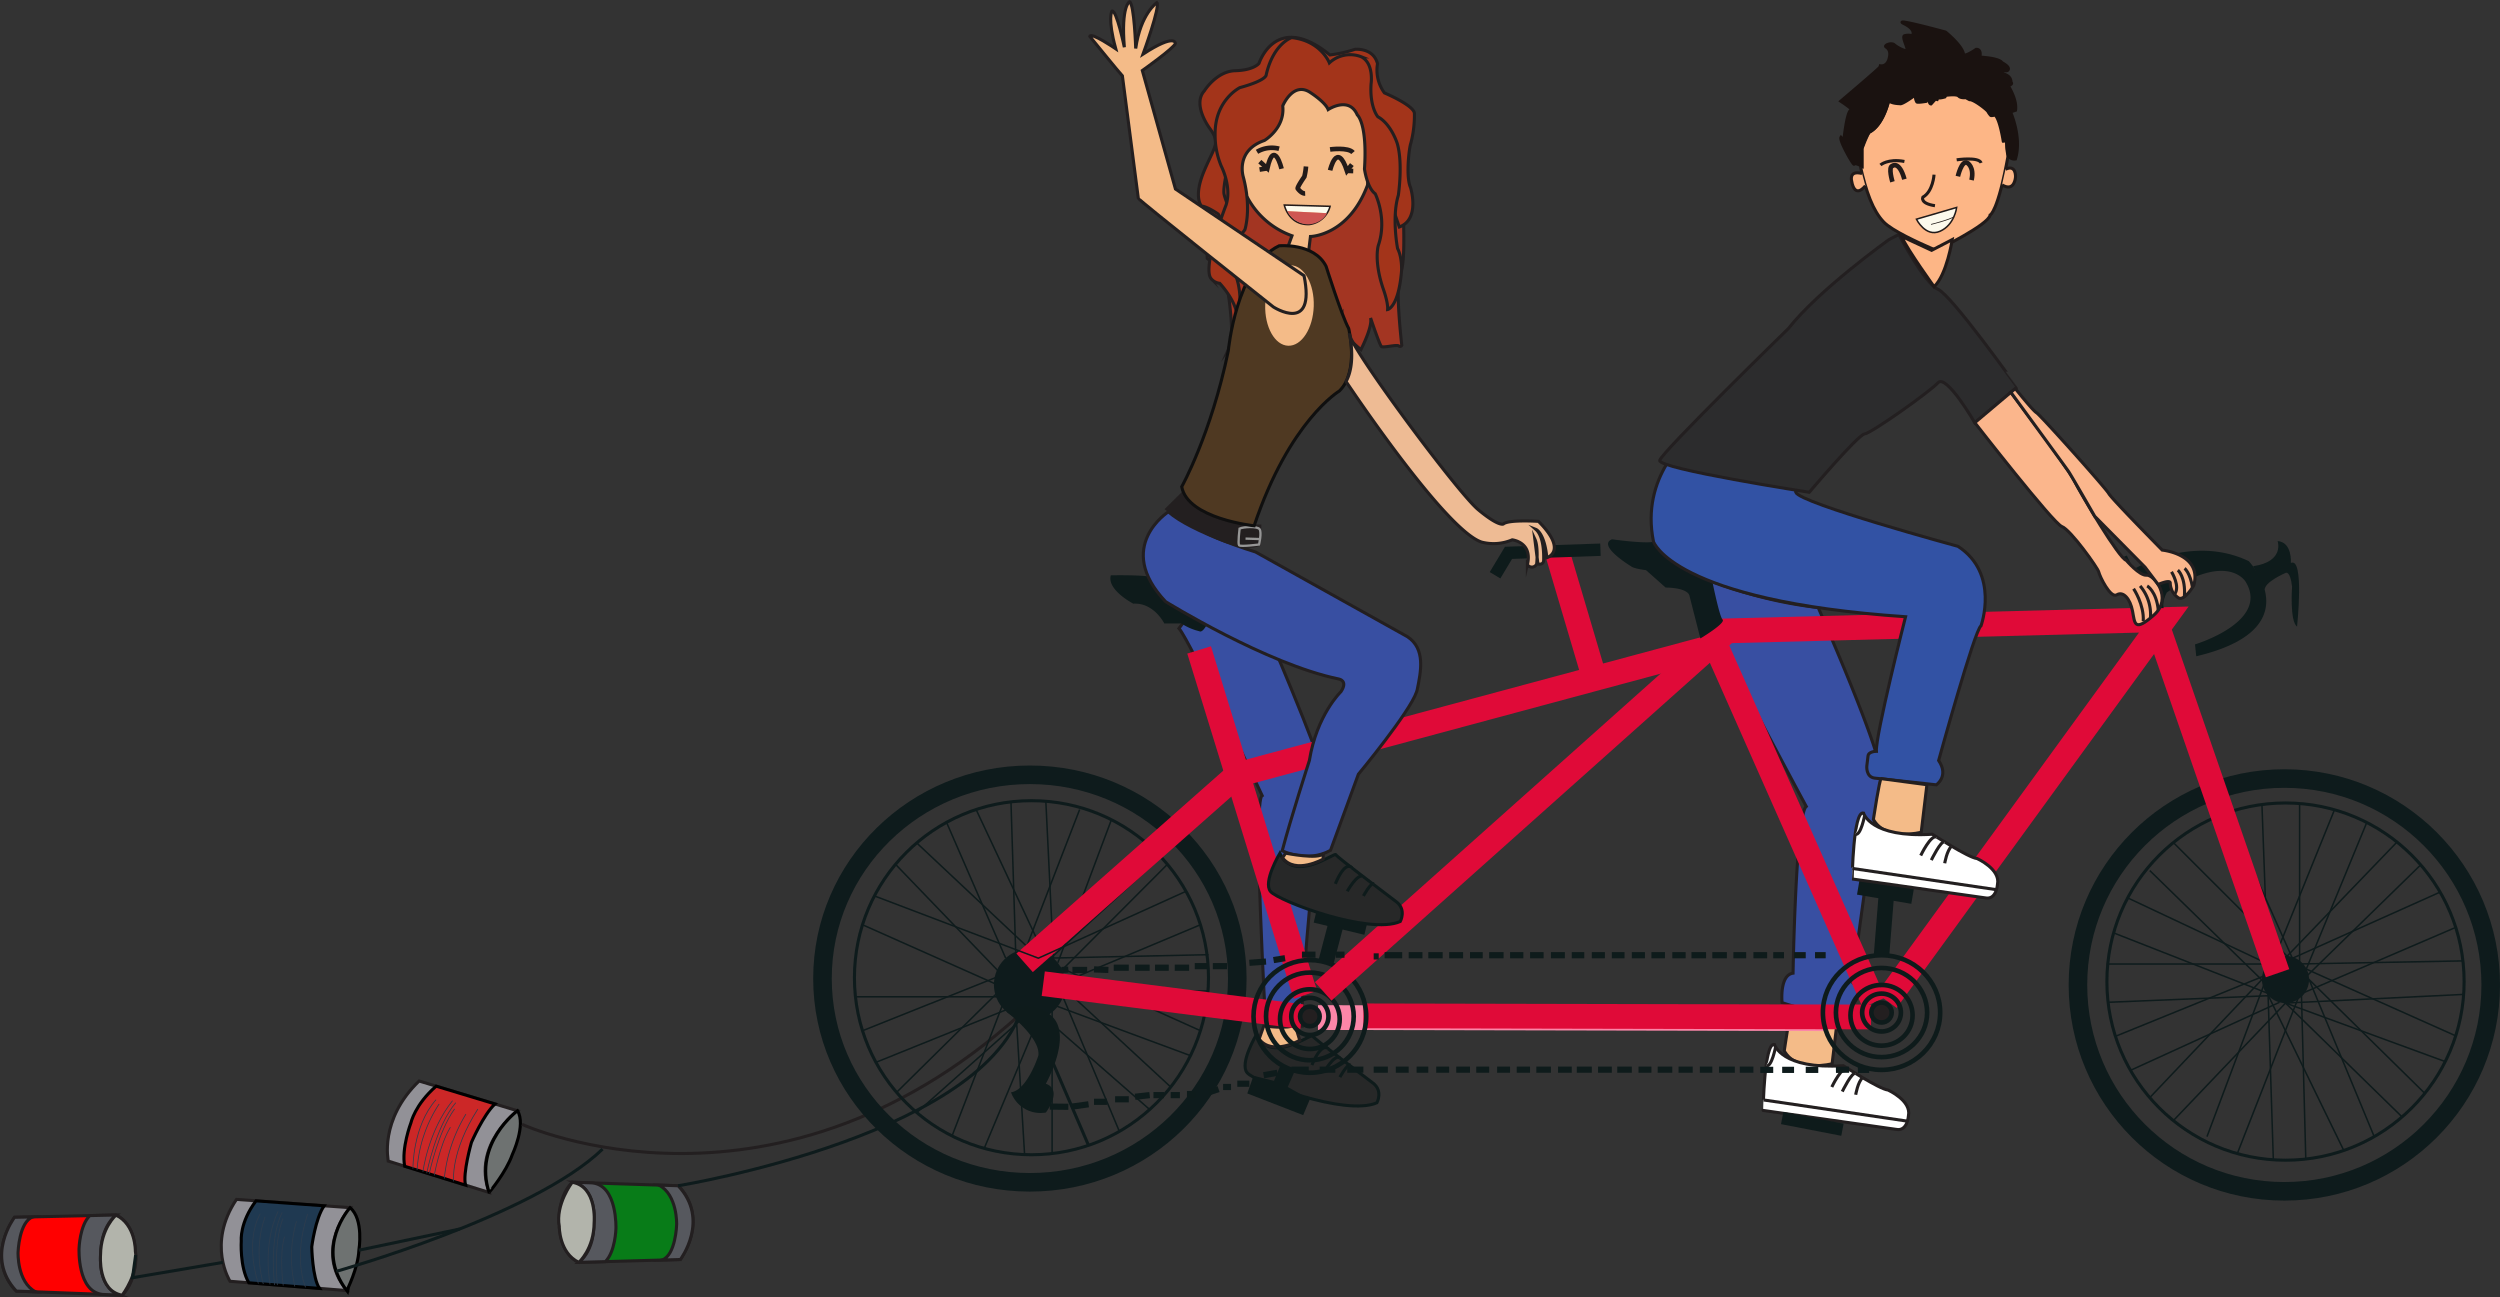 <svg xmlns="http://www.w3.org/2000/svg" viewBox="0 0 807.47 418.92"><rect x="0" y="0" width="807.47" height="418.92" fill="#333333" stroke="none"/><defs><style>.cls-1{fill:#929197;}.cls-1,.cls-11,.cls-13,.cls-14,.cls-28,.cls-30,.cls-34,.cls-37,.cls-39,.cls-40,.cls-41,.cls-5,.cls-6,.cls-7,.cls-8,.cls-9{stroke:#231f20;}.cls-1,.cls-10,.cls-11,.cls-12,.cls-13,.cls-14,.cls-15,.cls-16,.cls-18,.cls-19,.cls-2,.cls-20,.cls-21,.cls-22,.cls-23,.cls-25,.cls-26,.cls-27,.cls-28,.cls-29,.cls-3,.cls-30,.cls-32,.cls-34,.cls-35,.cls-36,.cls-37,.cls-39,.cls-4,.cls-40,.cls-41,.cls-42,.cls-43,.cls-44,.cls-45,.cls-46,.cls-47,.cls-5,.cls-6,.cls-7,.cls-8,.cls-9{stroke-miterlimit:10;}.cls-2{fill:#6e7271;}.cls-10,.cls-2,.cls-3{stroke:#000;}.cls-3{fill:#cc2727;}.cls-15,.cls-16,.cls-18,.cls-19,.cls-20,.cls-21,.cls-23,.cls-25,.cls-26,.cls-27,.cls-29,.cls-32,.cls-35,.cls-4,.cls-44,.cls-45,.cls-5{fill:none;}.cls-4{stroke:#2d3c4d;}.cls-4,.cls-47{stroke-width:0.25px;}.cls-6{fill:#087c18;}.cls-7{fill:#56585e;}.cls-8{fill:#b2b4ab;}.cls-9{fill:red;}.cls-10{fill:#1f3951;}.cls-11{fill:#384fa2;}.cls-12{fill:#272828;}.cls-12,.cls-22,.cls-23,.cls-25,.cls-26,.cls-27{stroke:#0e1b1b;}.cls-13,.cls-38{fill:#f4bb88;}.cls-14{fill:#fff;}.cls-15,.cls-16,.cls-18,.cls-21{stroke:#0e1b1c;}.cls-15{stroke-width:6px;}.cls-17{fill:#0e1b1c;}.cls-18,.cls-32,.cls-46{stroke-width:0.5px;}.cls-19{stroke:#e00a38;}.cls-19,.cls-20{stroke-width:8px;}.cls-20{stroke:#fc86a8;}.cls-21,.cls-25{stroke-width:2px;}.cls-22,.cls-34{fill:#231f20;}.cls-22,.cls-23,.cls-29,.cls-45{stroke-width:1.5px;}.cls-24{fill:#0e1b1b;}.cls-26{stroke-width:4px;}.cls-27{stroke-width:5px;}.cls-28{fill:#a33522;}.cls-29,.cls-32{stroke:#221a19;}.cls-30{fill:#a3341a;}.cls-31{fill:#fcf9eb;}.cls-33{fill:#ce5652;}.cls-35{stroke:#969696;stroke-width:0.75px;}.cls-36{fill:#4f3922;stroke:#0f0f0f;}.cls-37{fill:#eebb94;}.cls-39{fill:#3252a4;}.cls-40{fill:#2c2c2d;}.cls-41{fill:#fbb68c;}.cls-42{fill:#fdb686;}.cls-42,.cls-44,.cls-45,.cls-46,.cls-47{stroke:#211a19;}.cls-43{fill:#1a1210;stroke:#1a1210;}.cls-46,.cls-47{fill:#fcf9ec;}</style></defs><title>constance-et-guillaume</title><g id="Boites_de_conserve" data-name="Boites de conserve"><path class="cls-1" d="M142,359l31.75,9.61S159,379.53,164.61,395l-32.56-10.12S129,371.51,142,359Z" transform="translate(-6.63 -9.85)"/><path class="cls-2" d="M172.09,382.79s4.53-9.59,1.69-14.18c0,0-14.29,10.58-9.17,26.39C164.61,395,170.1,388.48,172.09,382.79Z" transform="translate(-6.63 -9.85)"/><path class="cls-3" d="M157,392.64c-1-3.73,1.9-13.81,1.9-13.81s3.83-8.89,7.61-12.42l-19-5.75c-6.91,6-8.17,11.88-8.17,11.88s-3.12,8.22-2,14Z" transform="translate(-6.63 -9.85)"/><path class="cls-4" d="M140,387.34s-.16-13.66,7.46-22.3" transform="translate(-6.63 -9.85)"/><path class="cls-4" d="M141.34,387.77a43.86,43.86,0,0,1,7.13-21.36" transform="translate(-6.63 -9.85)"/><path class="cls-4" d="M143.22,388.35s1.71-13.22,9.58-23" transform="translate(-6.63 -9.85)"/><path class="cls-4" d="M144.46,388.78s2.9-15.13,9.38-22.78" transform="translate(-6.63 -9.85)"/><path class="cls-4" d="M145.26,389s2.83-13.5,8.2-21" transform="translate(-6.63 -9.85)"/><path class="cls-4" d="M146.89,389.49s1.78-10,5.22-15.56" transform="translate(-6.63 -9.85)"/><path class="cls-4" d="M150.13,390.5a49.83,49.83,0,0,1,7-20.82" transform="translate(-6.63 -9.85)"/><path class="cls-4" d="M153.12,391.43s-1-9.65,7.86-23.38" transform="translate(-6.63 -9.85)"/><path class="cls-5" d="M-70.48,428.11" transform="translate(-6.63 -9.85)"/><path class="cls-6" d="M191.44,391.71l34.22,1.12s10.39,9,.72,23.83l-32.8.92s-5.7-1.94-6.31-11.61C187.27,406,186.25,396.91,191.44,391.71Z" transform="translate(-6.63 -9.85)"/><path class="cls-5" d="M201.22,405.36" transform="translate(-6.63 -9.85)"/><path class="cls-7" d="M192.36,391.71c7.54,2.85,6.11,13.55,6.11,13.55s.31,8.14-4.89,12.32l8.56-.24c3.25-3.19,3.43-10.66,3.43-10.66s.53-14-7.71-14.78Z" transform="translate(-6.63 -9.85)"/><path class="cls-7" d="M219.47,392.63c6,3.16,5.71,12.73,5.71,12.73s-.27,9.9-4.73,11.47l5.93-.17s9.67-12.83-.72-23.83Z" transform="translate(-6.63 -9.85)"/><path class="cls-8" d="M198.53,404.65s1-11.61-7.09-12.94c0,0-5.49,7.18-4.17,14.26,0,0-.1,8.55,6.31,11.61C193.58,417.58,198.48,413.3,198.53,404.65Z" transform="translate(-6.63 -9.85)"/><path class="cls-5" d="M175.24,373s83.19,38.1,164.59-38.93" transform="translate(-6.63 -9.85)"/><path class="cls-9" d="M46.12,428.16l-34.21-1.3s-10.34-9-.59-23.84l32.8-.74s5.69,2,6.25,11.64C50.37,413.92,51.34,423,46.12,428.16Z" transform="translate(-6.63 -9.85)"/><path class="cls-5" d="M36.41,414.46" transform="translate(-6.63 -9.85)"/><path class="cls-7" d="M45.2,428.15c-7.52-2.89-6-13.57-6-13.57s-.26-8.15,5-12.3l-8.56.19c-3.27,3.18-3.48,10.64-3.48,10.64s-.62,14,7.63,14.83Z" transform="translate(-6.63 -9.85)"/><path class="cls-7" d="M18.1,427.09c-6-3.19-5.64-12.75-5.64-12.75s.31-9.91,4.79-11.45l-5.93.13s-9.74,12.79.59,23.84Z" transform="translate(-6.63 -9.85)"/><path class="cls-8" d="M39.1,415.19s-1,11.6,7,13c0,0,5.53-7.15,4.25-14.24,0,0,.15-8.55-6.25-11.64C44.12,402.28,39.19,406.53,39.1,415.19Z" transform="translate(-6.63 -9.85)"/><path class="cls-1" d="M83,397.24l36.71,2.67s-12,13.29-1.06,26.78l-37.73-3S73.33,411.67,83,397.24Z" transform="translate(-6.63 -9.85)"/><path class="cls-2" d="M122.55,413.64s1.65-10-2.85-13.73c0,0-11.64,12.88-1.06,26.78C118.64,426.69,122.31,419.43,122.55,413.64Z" transform="translate(-6.63 -9.85)"/><path class="cls-10" d="M109.83,426c-2.31-3.31-2.51-13.43-2.51-13.43s1.14-9.16,4-13.26l-22-1.6c-5.34,7.08-4.76,12.87-4.76,12.87S84,419,87,424.18Z" transform="translate(-6.63 -9.85)"/><path class="cls-4" d="M90.09,424.42s-4.65-12.87.59-22.57" transform="translate(-6.63 -9.85)"/><path class="cls-4" d="M91.68,424.55s-3.43-10.73.55-21.61" transform="translate(-6.63 -9.85)"/><path class="cls-4" d="M93.86,424.72s-2.53-12.83,2.59-23.64" transform="translate(-6.63 -9.85)"/><path class="cls-4" d="M95.31,424.88S93.42,410,97.76,401.47" transform="translate(-6.63 -9.85)"/><path class="cls-4" d="M96.21,424.91s-1.42-13.33,1.8-21.49" transform="translate(-6.63 -9.85)"/><path class="cls-4" d="M98.11,425.06s-1.38-9.77.42-15.76" transform="translate(-6.63 -9.85)"/><path class="cls-4" d="M101.86,425.36a41.86,41.86,0,0,1,.54-21.07" transform="translate(-6.63 -9.85)"/><path class="cls-4" d="M105.32,425.63s-4.16-8.92.66-23.66" transform="translate(-6.63 -9.85)"/></g><g id="C_Jambe_arrière" data-name="C Jambe arrière"><path class="cls-11" d="M414.29,210s19.27,44.66,19.27,49.18-7.37,73.63-6.36,82.11H415.48s-4.23-73.07-1.19-74.48c0,0-23.32-50-26.87-54l5.07-6.78Z" transform="translate(-6.63 -9.85)"/><path class="cls-12" d="M412.45,344s-5.56,9.29-3,12.34,31.74,14.14,41.9,9.69c0,0,2.05-3.78-1.2-6.31s-19.25-14.44-19.61-15.29S417.05,353.79,412.45,344Z" transform="translate(-6.63 -9.85)"/><path class="cls-12" d="M430.37,353.85s2.83-7.41,5.34-5.25" transform="translate(-6.63 -9.85)"/><path class="cls-12" d="M434.2,356.25s3.48-6.16,5.21-4.69" transform="translate(-6.63 -9.85)"/><path class="cls-12" d="M439.41,357.75s2.42-4.41,3.33-3.9" transform="translate(-6.63 -9.85)"/><path class="cls-13" d="M424.87,340.76l1.57,5.1s-8.95,5.09-13.13-.41l1.51-4.27s8.29,1.27,10.05-.42" transform="translate(-6.63 -9.85)"/></g><g id="G_Jambe_arrière" data-name="G Jambe arrière"><path class="cls-11" d="M593.89,206.09s21.72,49,20.31,55.25-9.3,65.74-9.3,65.74,4.57,3.68-.82,8.12-21.87-1.52-21.87-1.52-.89-8.88,3.55-9.51c0,0,.89-51.25,4.27-53.85,0,0-40-73.93-37.73-75.78h0a140.69,140.69,0,0,0,41.59,11.55" transform="translate(-6.63 -9.85)"/><path class="cls-13" d="M600.22,338.06l-1.84,15.37s-11.46,3-15.46-4.16c0,0,2.11-14.52,2.64-14.45S600.22,338.06,600.22,338.06Z" transform="translate(-6.63 -9.85)"/><path class="cls-14" d="M579.76,347.21s2.21,8.12,22.24,6.85c0,0,11.66,7.6,14.45,7.86,0,0,7.6,3.42,6.59,8.3,0,0-.31,5.18-4,4.4l-42.94-6.11S576.42,346.32,579.76,347.21Z" transform="translate(-6.63 -9.85)"/><path class="cls-14" d="M598.28,360.94s3.37-7.08,5.22-5.92" transform="translate(-6.63 -9.85)"/><path class="cls-14" d="M601.66,362.42s3.17-6.55,4.33-5.85" transform="translate(-6.63 -9.85)"/><path class="cls-14" d="M606,363.44s.67-4.12,2.23-5.52" transform="translate(-6.63 -9.85)"/><line class="cls-14" x1="569.6" y1="355.27" x2="616.07" y2="362.12"/><path class="cls-14" d="M580.12,348s-1.26,6.65-3,6.06" transform="translate(-6.63 -9.85)"/></g><g id="Roues"><circle class="cls-15" cx="737.81" cy="318.12" r="66.66"/><ellipse class="cls-15" cx="332.64" cy="316.06" rx="66.99" ry="65.81"/></g><g id="Rayons"><circle class="cls-16" cx="333.15" cy="315.79" r="57.18"/><circle class="cls-17" cx="332.54" cy="318.01" r="11.52"/><line class="cls-18" x1="332.54" y1="306.5" x2="296.09" y2="272.26"/><line class="cls-18" x1="305.72" y1="265.61" x2="324.82" y2="309.48"/><line class="cls-18" x1="337.8" y1="309.48" x2="315.27" y2="261.47"/><line class="cls-18" x1="326.53" y1="258.99" x2="328.05" y2="307.41"/><line class="cls-18" x1="340.26" y1="309.48" x2="337.8" y2="258.99"/><line class="cls-18" x1="348.71" y1="261.47" x2="330.93" y2="307.41"/><line class="cls-18" x1="358.97" y1="264.77" x2="341.65" y2="310.98"/><path class="cls-17" d="M381.6,286.65" transform="translate(-6.63 -9.85)"/><line class="cls-18" x1="387.73" y1="298.68" x2="341.65" y2="318.01"/><line class="cls-18" x1="374.96" y1="276.8" x2="335.37" y2="313.16"/><line class="cls-18" x1="390.16" y1="320.08" x2="339.03" y2="320.08"/><line class="cls-18" x1="390.33" y1="308.35" x2="337.8" y2="309.48"/><line class="cls-18" x1="387.73" y1="332.91" x2="339.03" y2="310.98"/><line class="cls-18" x1="384.5" y1="340.96" x2="333.15" y2="321.95"/><polyline class="cls-18" points="378.12 351.08 340.26 316.06 377.06 279.17"/><line class="cls-18" x1="371.33" y1="358.36" x2="335.37" y2="326.9"/><line class="cls-18" x1="361.54" y1="365.42" x2="341.65" y2="318.01"/><path class="cls-16" d="M225.66,392.83s104.11-16.91,111.9-61l20.67,48" transform="translate(-6.63 -9.85)"/><line class="cls-18" x1="339.82" y1="372.97" x2="339.82" y2="321.95"/><line class="cls-18" x1="330.93" y1="372.93" x2="328.05" y2="325.29"/><line class="cls-18" x1="317.89" y1="370.9" x2="335.37" y2="329.17"/><line class="cls-18" x1="307.5" y1="366.89" x2="324.82" y2="321.95"/><line class="cls-18" x1="296.09" y1="359.34" x2="332.54" y2="326.9"/><line class="cls-18" x1="289.58" y1="352.82" x2="324.82" y2="318.01"/><line class="cls-18" x1="282.91" y1="343.12" x2="335.37" y2="321.95"/><line class="cls-18" x1="278.57" y1="332.91" x2="328.05" y2="313.16"/><line class="cls-18" x1="276.3" y1="321.95" x2="326.63" y2="321.95"/><polyline class="cls-19" points="330.93 310.98 399.63 250.25 557.77 207.68"/><line class="cls-18" x1="278.57" y1="298.68" x2="326.63" y2="320.08"/><polyline class="cls-18" points="282.44 289.38 335.37 309.48 383.06 287.88"/><line class="cls-18" x1="289.24" y1="279.16" x2="326.63" y2="318.01"/><circle class="cls-16" cx="738.19" cy="317.04" r="57.69"/><circle class="cls-17" cx="738.19" cy="316.37" r="7.61"/><line class="cls-18" x1="730.58" y1="259.86" x2="732.46" y2="311.37"/><polyline class="cls-18" points="719.41 262.5 742.74 314.72 742.74 259.86"/><polyline class="cls-18" points="781.84 279.35 743.23 317.04 764.43 265.67"/><polyline class="cls-18" points="788.11 288.14 736.27 311.37 774.19 271.98"/><polyline class="cls-18" points="793.17 334.57 741.24 311.37 795.49 310.36"/><polyline class="cls-18" points="789.77 342.88 738.19 323.98 795.49 321.19"/><polyline class="cls-18" points="766.84 367.12 745.8 316.37 783.18 353.14"/><line class="cls-18" x1="757.01" y1="371.58" x2="732.46" y2="321.19"/><line class="cls-18" x1="744.74" y1="374.36" x2="743.23" y2="317.04"/><line class="cls-18" x1="734.25" y1="374.36" x2="732.46" y2="318.12"/><polyline class="cls-18" points="722.62 372.59 742.74 321.19 793.17 299.53"/><polyline class="cls-18" points="712.83 367.12 732.47 314.72 754 261.57"/><polyline class="cls-18" points="701.97 361.94 738.19 323.98 775.83 360.74"/><line class="cls-18" x1="694.35" y1="354.52" x2="730.58" y2="316.37"/><line class="cls-18" x1="688.13" y1="345.7" x2="736.27" y2="323.72"/><line class="cls-18" x1="732.46" y1="314.72" x2="683.27" y2="334.71"/><line class="cls-18" x1="680.9" y1="323.72" x2="742.74" y2="321.19"/><line class="cls-18" x1="680.5" y1="311.37" x2="736.27" y2="311.37"/><line class="cls-18" x1="682.69" y1="301.32" x2="734.25" y2="321.53"/><line class="cls-18" x1="687.22" y1="290.01" x2="738.9" y2="314.34"/><line class="cls-18" x1="694.35" y1="281.18" x2="738.19" y2="323.98"/><line class="cls-18" x1="701.97" y1="272.15" x2="741.24" y2="311.37"/><polyline class="cls-19" points="387.3 209.92 420.61 318.13 421.72 321.3"/><line class="cls-19" x1="336.96" y1="317.72" x2="420.51" y2="328.37"/><line class="cls-20" x1="425.69" y1="328.66" x2="589.67" y2="329.02"/><line class="cls-19" x1="440.36" y1="328.11" x2="604.33" y2="328.47"/><line class="cls-21" x1="561.93" y1="345.49" x2="566.33" y2="345.49"/><line class="cls-21" x1="568.55" y1="345.55" x2="572.73" y2="345.55"/><line class="cls-21" x1="575.62" y1="345.55" x2="579.46" y2="345.55"/><line class="cls-21" x1="583.23" y1="345.55" x2="587.28" y2="345.55"/><line class="cls-21" x1="592.98" y1="345.55" x2="597.24" y2="345.49"/><line class="cls-21" x1="600.07" y1="345.55" x2="603.71" y2="345.55"/><path class="cls-16" d="M115.24,420.48s63.6-17.8,86-39.48" transform="translate(-6.63 -9.85)"/><polyline class="cls-16" points="43.81 405.37 42.8 412.69 72 407.73"/><line class="cls-16" x1="115.92" y1="403.8" x2="148.49" y2="396.95"/></g><g id="Structure_tandem" data-name="Structure tandem"><circle class="cls-22" cx="423.07" cy="328.29" r="3.16"/><circle class="cls-23" cx="423.07" cy="328.29" r="6.01"/><circle class="cls-23" cx="423.07" cy="329.17" r="9.64"/><circle class="cls-23" cx="423.07" cy="328.29" r="14.16"/><circle class="cls-23" cx="423.07" cy="328.29" r="18.2"/><path class="cls-24" d="M331.85,336.75s11,8.31,10.15,14.06c0,0-3.53,11.09-8.83,11.85a10.12,10.12,0,0,0,11.26,6.52,16.29,16.29,0,0,0,1.23-1.92c1.27-2.3,2.56-6-1.23-7.38,0,0,8.69-15.4,2-21.75S331.85,336.75,331.85,336.75Z" transform="translate(-6.63 -9.85)"/><path class="cls-25" d="M351.7,367.33l-6-.07" transform="translate(-6.63 -9.85)"/><line class="cls-25" x1="346.21" y1="357.42" x2="351.59" y2="356.67"/><line class="cls-25" x1="353.35" y1="355.87" x2="357.53" y2="355.87"/><line class="cls-25" x1="360.16" y1="355.06" x2="364.59" y2="355.06"/><line class="cls-25" x1="366.62" y1="354.24" x2="371.33" y2="353.71"/><line class="cls-25" x1="372.55" y1="353.71" x2="375.95" y2="353.71"/><line class="cls-25" x1="395.05" y1="351.08" x2="397.61" y2="351.08"/><line class="cls-25" x1="403.53" y1="350.03" x2="399.63" y2="350.03"/><line class="cls-25" x1="443.68" y1="345.49" x2="448.26" y2="345.49"/><line class="cls-25" x1="450.82" y1="345.49" x2="454.99" y2="345.49"/><line class="cls-25" x1="457.55" y1="345.49" x2="461.32" y2="345.49"/><line class="cls-25" x1="463.88" y1="345.49" x2="468.06" y2="345.49"/><line class="cls-25" x1="470.35" y1="345.49" x2="474.79" y2="345.49"/><line class="cls-25" x1="476.81" y1="345.49" x2="480.99" y2="345.49"/><line class="cls-25" x1="483.55" y1="345.49" x2="487.73" y2="345.49"/><line class="cls-25" x1="489.88" y1="345.49" x2="494.19" y2="345.49"/><line class="cls-25" x1="496.21" y1="345.49" x2="500.93" y2="345.49"/><line class="cls-25" x1="503.22" y1="345.49" x2="507.66" y2="345.49"/><line class="cls-25" x1="509.28" y1="345.49" x2="514.13" y2="345.49"/><line class="cls-25" x1="516.15" y1="345.49" x2="520.6" y2="345.49"/><line class="cls-25" x1="522.35" y1="345.49" x2="527.06" y2="345.49"/><line class="cls-25" x1="529.22" y1="345.49" x2="533.39" y2="345.49"/><line class="cls-25" x1="535.41" y1="345.49" x2="540.13" y2="345.49"/><line class="cls-25" x1="542.15" y1="345.49" x2="546.73" y2="345.49"/><line class="cls-25" x1="549.02" y1="345.49" x2="553.06" y2="345.49"/><line class="cls-25" x1="555.21" y1="345.49" x2="560.33" y2="345.49"/><polygon class="cls-24" points="402.86 353.17 420.91 360.18 423.07 355.06 415.93 351.08 417.95 346.49 413.43 344.42 411.48 349.11 404.87 347.46 402.86 353.17"/><polyline class="cls-19" points="427.38 320.2 557.82 203.76 698.88 200.11 609.37 323.2"/><line class="cls-19" x1="514.94" y1="218.85" x2="502.92" y2="178.21"/><path class="cls-24" d="M397.9,208.61s-2.42,6.06-3.91,5.12a18.17,18.17,0,0,1-5.79-2.51h-5.52s-3.37-6.79-10-6.39c0,0-8.62-4.44-7.27-9.16,0,0,11.31-.26,14.81.81Z" transform="translate(-6.63 -9.85)"/><path class="cls-24" d="M394.14,208.24s-15.9-2.56-23.31-10.11l17.65,12.13" transform="translate(-6.63 -9.85)"/><polyline class="cls-26" points="482.88 185.8 487.23 178.56 516.93 177.55"/><line class="cls-25" x1="343.04" y1="313.28" x2="345.07" y2="313.16"/><line class="cls-25" x1="346.38" y1="313.28" x2="351.13" y2="313.28"/><line class="cls-25" x1="353.35" y1="313.1" x2="358" y2="313.28"/><line class="cls-25" x1="359.72" y1="312.56" x2="364.59" y2="312.56"/><line class="cls-25" x1="366.62" y1="312.56" x2="371.33" y2="312.56"/><line class="cls-25" x1="373.06" y1="312.56" x2="377.5" y2="312.56"/><line class="cls-25" x1="379.42" y1="312.56" x2="384.07" y2="312.56"/><line class="cls-25" x1="385.89" y1="312.05" x2="390.16" y2="312.05"/><line class="cls-25" x1="447.21" y1="308.52" x2="452.9" y2="308.52"/><line class="cls-25" x1="454.99" y1="308.52" x2="459.44" y2="308.52"/><line class="cls-25" x1="461.32" y1="308.52" x2="465.97" y2="308.52"/><line class="cls-25" x1="468.06" y1="308.52" x2="472.57" y2="308.52"/><line class="cls-25" x1="474.79" y1="308.52" x2="478.9" y2="308.52"/><line class="cls-25" x1="480.99" y1="308.52" x2="485.64" y2="308.52"/><line class="cls-25" x1="487.73" y1="308.52" x2="492.04" y2="308.52"/><line class="cls-25" x1="494.19" y1="308.52" x2="498.57" y2="308.52"/><line class="cls-25" x1="500.93" y1="308.52" x2="505.44" y2="308.52"/><line class="cls-25" x1="507.66" y1="308.52" x2="511.7" y2="308.52"/><line class="cls-25" x1="514.13" y1="308.52" x2="518.37" y2="308.52"/><line class="cls-25" x1="520.6" y1="308.52" x2="524.7" y2="308.52"/><line class="cls-25" x1="527.06" y1="308.52" x2="531.3" y2="308.52"/><line class="cls-25" x1="533.39" y1="308.52" x2="537.77" y2="308.52"/><line class="cls-25" x1="540.13" y1="308.52" x2="544.44" y2="308.52"/><line class="cls-25" x1="546.32" y1="308.52" x2="551.04" y2="308.52"/><line class="cls-25" x1="553.06" y1="308.52" x2="557.77" y2="308.52"/><line class="cls-25" x1="559.86" y1="308.52" x2="564" y2="308.52"/><line class="cls-25" x1="566.33" y1="308.52" x2="570.77" y2="308.52"/><line class="cls-19" x1="605.26" y1="323.82" x2="553.99" y2="208.09"/><ellipse class="cls-22" cx="607.71" cy="327.04" rx="3.29" ry="3.22"/><ellipse class="cls-23" cx="607.71" cy="327.04" rx="6.26" ry="6.12"/><ellipse class="cls-23" cx="607.71" cy="327.93" rx="10.03" ry="9.81"/><ellipse class="cls-23" cx="607.71" cy="327.04" rx="14.73" ry="14.4"/><ellipse class="cls-23" cx="607.71" cy="327.04" rx="18.94" ry="18.52"/><line class="cls-27" x1="607.71" y1="308.52" x2="609.37" y2="287.84"/><line class="cls-27" x1="600.21" y1="286.49" x2="617.75" y2="289.46"/><line class="cls-26" x1="575.62" y1="361.12" x2="595.09" y2="364.89"/><line class="cls-19" x1="735.62" y1="314.34" x2="696.92" y2="202.41"/><path class="cls-17" d="M555.83,216.06l-3.55-13.88s-.27-2.43-7.68-2.56L538.27,194s-3.5-.41-4.58-1.08c0,0-11.45-6.87-6.4-8.89,0,0,10.3,1.48,13.4.81A51.12,51.12,0,0,0,559,194.23s2.83,14.61,4,15.73S555.83,216.06,555.83,216.06Z" transform="translate(-6.63 -9.85)"/><path class="cls-24" d="M694.8,206.42,693.19,201s-6.87.21-1.42-3.43l-1.21-7.07,3-1.22,2.22,4.45s18.59-11.52,37.18-2.63a24,24,0,0,1,5.17,9.35c1.8,7-.72,16.3-22.14,21.37l-.4-3.84s24.24-7.28,16.36-20.21c0,0-5.65-9.9-25.46,3.44,0,0-1.63,3-1,5.05Z" transform="translate(-6.63 -9.85)"/><path class="cls-24" d="M738.16,200.41c-.41-2.45,6.66-5.51,6.66-5.51s1.51-1,2.12,4.45c0,0-.81,11.07,1.61,12.91,0,0,2.43-22.61-2-20.59,0,0,.53-6.67-4.28-7.07,0,0,2.34,6.65-7.9,8.12" transform="translate(-6.63 -9.85)"/><line class="cls-27" x1="428.22" y1="310.98" x2="431.45" y2="298.68"/><line class="cls-27" x1="424.89" y1="295.56" x2="441.26" y2="299.5"/><path class="cls-12" d="M443.86,289.56" transform="translate(-6.63 -9.85)"/><path class="cls-12" d="M437.94,295.32" transform="translate(-6.63 -9.85)"/><line class="cls-25" x1="391.73" y1="312.05" x2="396.33" y2="312.05"/><line class="cls-25" x1="403.53" y1="310.98" x2="408.91" y2="310.57"/><path class="cls-25" d="M419.6,319.33" transform="translate(-6.63 -9.85)"/><line class="cls-25" x1="411.34" y1="310.09" x2="415.06" y2="309.48"/><line class="cls-25" x1="420.51" y1="308.35" x2="424.89" y2="308.35"/><line class="cls-25" x1="431.45" y1="308.35" x2="434.26" y2="308.35"/><line class="cls-25" x1="443.68" y1="308.91" x2="445.31" y2="308.91"/><line class="cls-25" x1="572.73" y1="308.52" x2="576.21" y2="308.52"/><line class="cls-25" x1="579.46" y1="308.52" x2="583.23" y2="308.52"/><line class="cls-25" x1="586.23" y1="308.52" x2="589.67" y2="308.52"/><line class="cls-25" x1="440.36" y1="345.49" x2="435.14" y2="345.49"/><line class="cls-25" x1="431.3" y1="345.49" x2="426.23" y2="345.49"/><line class="cls-25" x1="422.7" y1="345.49" x2="417.12" y2="345.49"/><line class="cls-25" x1="408.13" y1="347.28" x2="412.57" y2="346.49"/><line class="cls-25" x1="378.12" y1="353.71" x2="381.09" y2="353.71"/><line class="cls-25" x1="383.37" y1="353.37" x2="386.49" y2="353.37"/><line class="cls-25" x1="390.33" y1="352.86" x2="393.59" y2="351.76"/></g><g id="Tête_Constance" data-name="Tête Constance"><path class="cls-28" d="M449.26,70.21l10.68,7c-.26.48.89,17.55-1,20.78s.45,23.38.45,23.38a.64.64,0,0,1-1,.21c-.66-.51-5,.69-5.58.19s-3.51-9.24-3.51-9.24c.75,2.82-3.11,10.25-3.11,10.25-8.49-6.84-6.25-11-6.25-11-.15,2.19-2.32,9.42-3,9s-2.12-9.92-2.12-9.92c-.23,2.55-.58,12.27-.58,12.27s.39,1.23,0-.73-3.43-9.35-3.43-9.35a43.38,43.38,0,0,1-1.55,6.4c-.89-1.37-2.65-7.26-2.65-7.26-.18,3-4.14,8.26-4.14,8.26-1.52-2.84-2.34-9-2.34-9,.46,1.59-1.08,10.18-1.08,10.18-.87-1.73-1.83-9.06-1.83-9.06.79,1.73-2.83,6.73-2.83,6.73-2.86-3.13-2.78-8.36-2.78-8.36.63,1.6.68,13.52.68,13.52s3.21,2.54,0,.61-3.21-16.42-3.21-16.42c-1.22,4-5.76,14.19-5.76,14.19,3.08-4.16-1.37-26.45-1.37-26.45-2.35-.43-5.4-3.09-5.4-3.09s-.65-14.25,2.41-20.24l4.39-10.45S442.92,86.85,449,67.82h0l.25,2.39" transform="translate(-6.63 -9.85)"/><path class="cls-13" d="M409.55,73.66A26.4,26.4,0,0,0,423.92,86L422,91.22s7.65,3.23,6.89,3.2l1-8.18s12.34-.21,18.43-16.59c0,0,3.17-33.68-9.41-28.58,0,0-12.23-8.76-16.91-5C422.05,36,398.22,65.91,409.55,73.66Z" transform="translate(-6.63 -9.85)"/><path class="cls-29" d="M428.45,63.62a20.65,20.65,0,0,1-.53,3.3s-2.29,3.28-2.14,3.82c0,0,1.13,1.66,2.4,1.61" transform="translate(-6.63 -9.85)"/><path class="cls-29" d="M412.63,58.89a9.36,9.36,0,0,1,7.13-1" transform="translate(-6.63 -9.85)"/><path class="cls-29" d="M436.23,58.12s5.85-.81,7.4,1" transform="translate(-6.63 -9.85)"/><path class="cls-30" d="M413.28,30.3s5.44-16.94,22.9-2.7a42.22,42.22,0,0,0,8.08-1.82s5.94-.62,7.29,4.64a12.42,12.42,0,0,0,2.24,9.44s9.51,4,9.68,6.61a36,36,0,0,1-1.15,9.61c-.55,1.42-1.69,10.84-.11,14.32,0,0,3.23,10.28-3.61,12.76,0,0-5.36-14.76-4.19-17.06s-5-25.29-7.92-25c0,0-17.91-8.31-18.65-6.09s-18.8,6.8-19.2,8.68-5.52,14.24-4.76,17.06c0,0-2.41,9.38-1.89,11.83s3.52,8.94,3.52,8.94S406.9,93.7,403.87,96c0,0-1.35-13.55-3.77-17,0,0-3.31-2.36-5.41-2.61,0,0-2.72-2.84.86-11.32s5.35-8.93,1.7-13.91c0,0-5.59-7.56-1.65-11.94,0,0,3.92-6.37,10-6.53S413.28,30.3,413.28,30.3Z" transform="translate(-6.63 -9.85)"/><path class="cls-30" d="M406.14,111.94s2.9-6.19-1.37-15.71a17.83,17.83,0,0,1,3.93-12.15s2.24-6.6-.48-17c0,0-2.77-8.56,6.8-11.86,0,0,6.71-3.93,5.92-11.17,0,0,3.38-8.18,9.05-4.22,0,0,4.68,3,5.62,5.41,0,0,6.73-4.48,9.41,1.73,0,0,3.29,2.63,2.32,17.46,0,0,.82,6.06,3.47,8,0,0,4,8,1,16.69,0,0-1.51,4.91,1.58,14,0,0,1.61,4.37,1.43,6.71,0,0,3.54-.61,4.5-12.56,0,0,.22-4.23-1.29-7.16,0,0-1.95-10.06.25-17.2,0,0,1.54-10.31-.37-16.76,0,0-1.92-6.19-6.24-8.58,0,0-2.69-3-2.2-10.61,0,0,1-6.54-3.1-8.74A9.85,9.85,0,0,0,436,30.16S433.27,23,423.83,22c0,0-5.88,1.8-8.23,12,0,0,.37,1.72-8.5,4.15,0,0-8.24,4.06-8,15.33a25.76,25.76,0,0,0,2,10.06s3.42,6.59,1.55,12.48c0,0-7.6,19.4-5,23.63a4.17,4.17,0,0,0,2.94,1.71S406,107.09,406.14,111.94Z" transform="translate(-6.63 -9.85)"/><path class="cls-29" d="M436.24,64.86s2.21-9.64,5.45.17L443.27,63" transform="translate(-6.63 -9.85)"/><line class="cls-29" x1="437.08" y1="55.25" x2="435.05" y2="55.18"/><path class="cls-29" d="M420.56,64.36s-2.4-9.86-4.6-.14l-2.43-2.17" transform="translate(-6.63 -9.85)"/><line class="cls-29" x1="406.82" y1="54.77" x2="409.32" y2="54.37"/><polygon class="cls-31" points="415.55 68.19 428.79 68.86 429.72 66.65 414.91 66.35 415.55 68.19"/><path class="cls-32" d="M421.44,76.07s1.34,6.49,8,6.31a7.92,7.92,0,0,0,6.79-5.89Z" transform="translate(-6.63 -9.85)"/><path class="cls-33" d="M422.43,78.05l12.8.66s-1.24,3.12-5.69,3.59A7.57,7.57,0,0,1,422.43,78.05Z" transform="translate(-6.63 -9.85)"/></g><g id="Corps_Constance" data-name="Corps Constance"><path class="cls-11" d="M384,175.16s-17.6,11.26-.91,29c0,0,32.66,20.23,55.94,25,0,0,3.12.48.72,4.08,0,0-7.84,7.49-10.21,22.26,0,0-6.18,19.21-8.77,29.14,0,0,8,4.06,15.6-.14l9-24.58s16.58-20,18.81-26.64c.08-.24.14-.46.19-.66,1.19-5.84,2.78-13.23-3.19-17.14l-48.94-27.3S391.53,181.83,384,175.16Z" transform="translate(-6.63 -9.85)"/><path class="cls-34" d="M389,168.85l-5.49,5.41s20.58,15.1,29.82,11.46l.19-5.95S396.62,179.87,389,168.85Z" transform="translate(-6.63 -9.85)"/><path class="cls-35" d="M407,180.58s-.59,4.83-.17,5.38,6.47-.24,6.47-.24.89-3.91.16-4.94S408.28,180,407,180.58Z" transform="translate(-6.63 -9.85)"/><line class="cls-35" x1="402.29" y1="173.96" x2="406.73" y2="174.1"/><path class="cls-36" d="M388.31,167.06s9.46-16.86,15.05-43.92c0,0,2.56-27.28,16.4-33.9,0,0,11.34-1.07,15.19,6.65,0,0,5,15.89,7.29,20.07,0,0,3.45,13.84-3,20.16,0,0-16.13,9.57-27.54,43.55C411.69,179.67,390.22,177.42,388.31,167.06Z" transform="translate(-6.63 -9.85)"/><path class="cls-37" d="M441.39,133.08s32,48.11,43.82,51.87a15.4,15.4,0,0,0,9.85-.74s6.66.73,4.9,8a1.69,1.69,0,0,0,3-.22s.58-5.48-.6-8l1,8s1.83.55,1.86-1.25.09-7.6-2.48-9.88c0,0,2.73,1.08,3.5,9.12,0,0,6.94-2.06-2.7-11.74,0,0-9.71-.63-11.33.85,0,0-1.42,1-8.2-4.67s-41.89-53-41.57-56.87C442.44,117.63,444.77,126.93,441.39,133.08Z" transform="translate(-6.63 -9.85)"/><ellipse class="cls-38" cx="423.1" cy="108.51" rx="13.01" ry="7.84" transform="translate(294.74 518.15) rotate(-88.2)"/><path class="cls-13" d="M374.29,73.91c.09.57,43.62,35.08,43.62,35.08s13.77,8.92,9.91-10.09l-41.53-28-10.7-38.27s10.32-7.31,10.67-8.74c0,0,.18-3.46-10.44,3.43,0,0,5.65-15.44,4.47-16.63,0,0-5.27,3.59-6.84,14.82,0,0-.46-14.47-2-15.1,0,0-2.77,1.36-1.67,14.7,0,0-2.52-12.23-4-11.69,0,0-1.51,2.26,1.22,12.18,0,0-8-5.46-8.38-4,0,0,9.65,11.86,10.53,12.76Z" transform="translate(-6.63 -9.85)"/><path class="cls-12" d="M420,285.45s-5.56,9.3-3,12.34,31.74,14.15,41.9,9.69c0,0,2.05-3.77-1.2-6.31s-19.25-14.44-19.62-15.28S424.62,295.26,420,285.45Z" transform="translate(-6.63 -9.85)"/><path class="cls-12" d="M437.94,295.32s2.83-7.42,5.34-5.25" transform="translate(-6.63 -9.85)"/><path class="cls-12" d="M441.77,297.72s3.48-6.16,5.21-4.69" transform="translate(-6.63 -9.85)"/><path class="cls-12" d="M447,299.22s2.42-4.41,3.33-3.9" transform="translate(-6.63 -9.85)"/><path class="cls-13" d="M434,285.51v1.81s-8.95,5.1-13.13-.41l1-1.5s10.87,2.18,12.15.1" transform="translate(-6.63 -9.85)"/></g><g id="Corps_Guillaume" data-name="Corps Guillaume"><path class="cls-39" d="M552.17,151.1s-15.85,12.47-11.48,33.7c0,0,6.32,19.15,81.41,24.25,0,0-9.76,38.39-9.42,43.46,0,0-2.58,0-2.71,1.56l-.38,3.17s-.38,3.55,2.54,3.93l1.59.17,18.31,2s4.18-2.78.76-7.86c0,0,11.66-42.33,13.69-43.52,0,0,6.08-16.83-7.44-25.65,0,0-51-13.88-52.39-17.44,0,0-.34-3,.5-4.23l-35-13.52" transform="translate(-6.63 -9.85)"/><path class="cls-13" d="M629,263.3l-1.84,15.36s-11.46,3-15.45-4.15c0,0,2-13.24,2.51-13.17Z" transform="translate(-6.63 -9.85)"/><path class="cls-14" d="M608.52,272.45s2.21,8.11,22.24,6.85c0,0,11.66,7.6,14.45,7.85,0,0,7.61,3.43,6.59,8.31,0,0-.31,5.18-4,4.39l-42.94-6.1S605.18,271.55,608.52,272.45Z" transform="translate(-6.63 -9.85)"/><path class="cls-14" d="M627,286.18s3.37-7.08,5.22-5.92" transform="translate(-6.63 -9.85)"/><path class="cls-14" d="M630.42,287.66s3.17-6.56,4.33-5.85" transform="translate(-6.63 -9.85)"/><path class="cls-14" d="M634.75,288.68s.68-4.12,2.23-5.53" transform="translate(-6.63 -9.85)"/><line class="cls-14" x1="598.36" y1="280.51" x2="644.83" y2="287.36"/><path class="cls-14" d="M608.89,273.24s-1.26,6.65-3,6.06" transform="translate(-6.63 -9.85)"/><path class="cls-14" d="M586.65,168.85" transform="translate(-6.63 -9.85)"/><path class="cls-40" d="M616.71,87.26s-22.63,16.18-32.43,28.68c0,0-40.9,39.89-41.58,42.6S591,168.85,591,168.85,606.79,150.2,608.89,150s21-13.58,23.7-16.53,11.88,12.93,11.88,12.93l13.65-11.5S637,105.19,632.59,103.3s-12.66-17.72-12.66-17.72Z" transform="translate(-6.63 -9.85)"/><path class="cls-41" d="M656.11,136.56s18.26,24.09,20.54,28.65,14.45,25.1,16.73,25.61c0,0,4.31,5.07,6.59,4.81s8.62,7.36,2.28,12.93-6.08,2.62-6.84-1.35-3-6.51-5.07-5.24-5.58-6.08-5.83-7.35-9.13-13.69-11.92-14.7-28.12-33.55-28.12-33.55Z" transform="translate(-6.63 -9.85)"/><path class="cls-41" d="M705,187.52s13,1.27,10.19,11.41c0,0-2.95,5.07-4.9,4.06a5.9,5.9,0,0,1-2.7-4.82c0-1.27-3.9.46-3.9.46l-4.22-5.57L683.2,176.6s-7.52-13.1-8.47-14.5-18.62-25.54-18.62-25.54l1.44-1.21s5.66,7.13,6.84,7.8,22.31,24.28,23.33,26.09S705,187.52,705,187.52Z" transform="translate(-6.63 -9.85)"/><path class="cls-41" d="M708,194.54s3,4.82.93,7.31" transform="translate(-6.63 -9.85)"/><path class="cls-41" d="M695.75,200s3.46,5.15,3.12,10.48" transform="translate(-6.63 -9.85)"/><path class="cls-41" d="M697.86,199.1a14.33,14.33,0,0,1,3.34,10.36" transform="translate(-6.63 -9.85)"/><path class="cls-41" d="M700.14,199.1s3,1.71,3.59,7.83" transform="translate(-6.63 -9.85)"/><path class="cls-41" d="M710.05,194s2.58,2.16,2.11,8.59" transform="translate(-6.63 -9.85)"/><path class="cls-41" d="M712.22,193.42s1.82,1.43,2.55,6.16" transform="translate(-6.63 -9.85)"/></g><g id="Tête_Guillaume" data-name="Tête Guillaume"><path class="cls-42" d="M655.24,60.08c-3.31,18.26-5.82,19.23-5.82,19.23C648.89,82.52,632,90.7,632,90.7L630.33,90c-3.7-1.6-12.61-5.62-15.31-8.47-3.43-3.62-5.68-9.61-7.67-18.67l.66.55V57.85s1.9-5,2.38-5.3,3.84-1.53,6.31-10.27h0l21.65-5.76,14.9,8.18,2,15.38" transform="translate(-6.63 -9.85)"/><path class="cls-42" d="M608.05,65.89c-4.46-1.17-3.34,2.55-3.34,2.55s.77,5.78,4.42,1.43" transform="translate(-6.63 -9.85)"/><path class="cls-42" d="M654.38,64.52c3.51-1.68,3.24,2.53,3.24,2.53s-.28,5-4.37,2.51" transform="translate(-6.63 -9.85)"/><path class="cls-43" d="M608,57.85v5.57s-2.4-1.11-2.52-.55-4.88-7.67-4.22-8.65l.91,1s1-10,2.4-9.76-3.38-2.93-3.38-2.93,12.5-10.59,12.63-11l.14-.42s2,.42,2.77-2.09-.13-3.48-.92-4,1.72-1.53,2.64-.7,3.58,2.23,4.1,1.81-1.71-4.32-.79-4.73a4.71,4.71,0,0,1,2.51,0s1.59-1.82-2.64-3.91S635,20.21,635,20.21s5.56,4.46,5.82,7.25c0,0,.13,1,4.1-1.67,0,0,1.72-.28,1.19,2.51,0,0,6.2.27,7.14,1.81,0,0,2.52,1.25,2,2.23s-2-.42-2,.69,2.91.7,2.91,3.49c0,0,.8.42-.92,1,0,0,2.92,4.46,2.38,7.94L656,46s3.72,8.22,1.59,15.19a2.21,2.21,0,0,1-1.76-.46l-.62-.65a13.7,13.7,0,0,1-.35-4.56l0-.55-1.19.55S652.59,48.28,651,47c0,0-1.28.33-1.42.09a5.57,5.57,0,0,1-.83-1.16c-.22-.56-4.59-4-6-3.9l-1.19-.65s-1.63.23-2.29-.51-4.15-.24-4.15-.24l-.31.52s-1.76.55-2.25.23l-.26.6-.57-.14-1.41,1.58s-.55.05-.59-1.21c0,0-.87-.09-1,.38,0,0-3,.51-3,.14a3,3,0,0,1-.31-2.33s-4.49,3.35-5.15,2.93c0,0-2.87,0-3.62-1.07,0,0-1.54,7.85-6.31,10.27A15.7,15.7,0,0,0,608,57.85Z" transform="translate(-6.63 -9.85)"/><path class="cls-44" d="M614,63.14S616.35,61,621.73,62" transform="translate(-6.63 -9.85)"/><path class="cls-44" d="M644.66,72.39" transform="translate(-6.63 -9.85)"/><path class="cls-44" d="M638.61,61.47s7.15-1.06,7.9,1" transform="translate(-6.63 -9.85)"/><path class="cls-44" d="M631.3,66.26s-.31,5.43-3.62,7.29c0,0-1,2,3.92,2.74" transform="translate(-6.63 -9.85)"/><path class="cls-45" d="M617.87,68.57s-1.47-4.82,0-5.15c0,0,2.18-1.72,3.86,4.32" transform="translate(-6.63 -9.85)"/><path class="cls-45" d="M639,66.8s1.2-5.23,3-4.37c0,0,2.38,1.23,1.41,5.59" transform="translate(-6.63 -9.85)"/><path class="cls-46" d="M638.61,76.85l-13,3.8s2.94,5.94,7.63,3.89S638.61,76.85,638.61,76.85Z" transform="translate(-6.63 -9.85)"/><path class="cls-47" d="M630.33,82.33s6.28-1.56,7.39-2.5" transform="translate(-6.63 -9.85)"/><path class="cls-42" d="M637.18,87.24s-1.75,11.38-5.86,15.22c0,0-8.39-11.59-10.56-16.29l9.76,4.53Z" transform="translate(-6.63 -9.85)"/></g></svg>